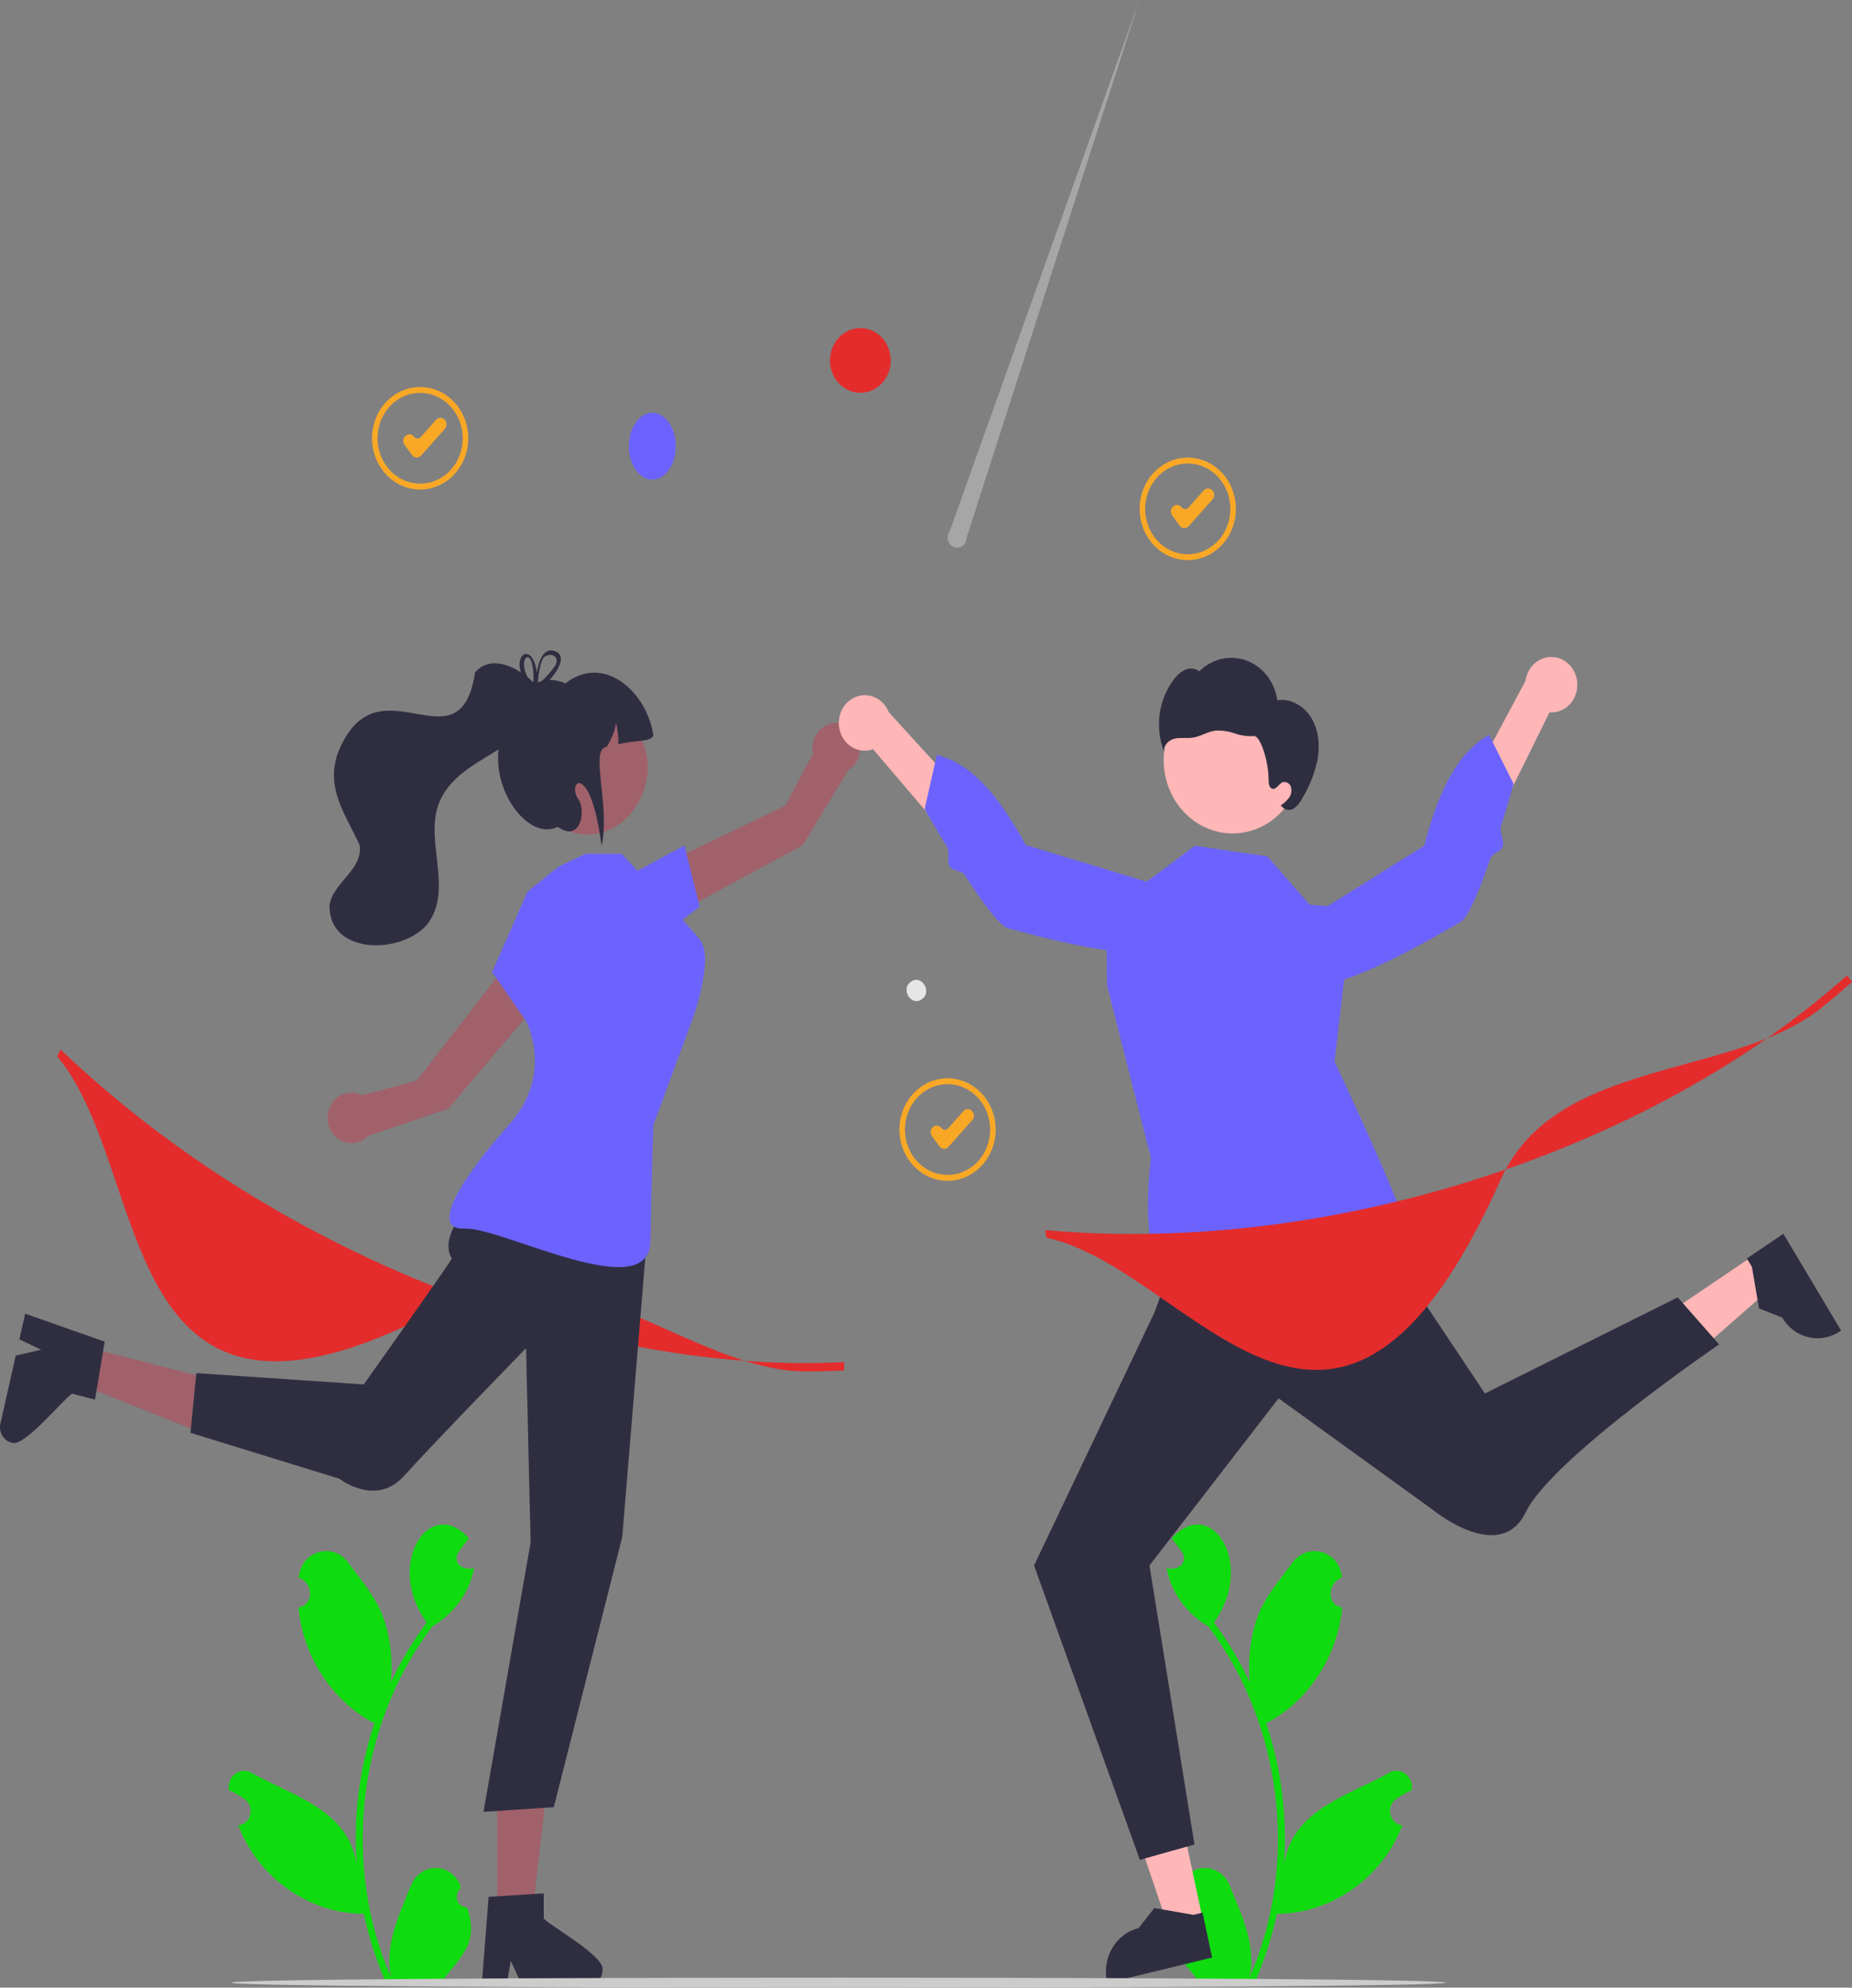<svg width="671" height="720" viewBox="0 0 671 720" fill="none" xmlns="http://www.w3.org/2000/svg">
<rect x="0" y="0" width="671" height="720" fill="#808080" stroke="none"/>
<g clip-path="url(#clip0_7_386)">
<path d="M169.263 690.92C168.522 690.956 167.789 690.749 167.163 690.327C166.537 689.904 166.048 689.287 165.762 688.559C165.476 687.831 165.407 687.026 165.565 686.255C165.722 685.483 166.099 684.782 166.643 684.246C166.734 683.861 166.799 683.583 166.891 683.198C166.182 681.28 164.952 679.632 163.358 678.465C161.765 677.297 159.88 676.663 157.945 676.643C156.011 676.624 154.115 677.22 152.501 678.355C150.887 679.491 149.628 681.114 148.886 683.017C144.602 693.697 139.057 704.754 141.815 716.518C123.601 675.403 129.795 624.26 156.712 589.099C164.153 584.733 170.183 576.977 171.753 567.972C168.071 569.301 163.48 566.11 166.249 561.979C167.449 560.4 168.66 558.834 169.86 557.255C155.873 541.388 139.206 566.325 154.603 587.74C149.566 594.466 145.204 601.734 141.586 609.426C142.421 601.258 141.424 592.996 138.677 585.318C135.892 578.163 130.673 572.137 126.076 565.952C120.488 558.415 108.986 561.892 108.234 571.456C113.392 573.262 114.062 581.197 108.162 582.283C109.707 600.075 120.621 616.427 135.652 624.23C130.101 640.819 127.934 658.477 129.294 676.028C126.641 655.516 105.968 650.539 91.519 642.386C90.6 641.758 89.528 641.428 88.436 641.438C87.343 641.447 86.277 641.795 85.367 642.439C84.457 643.082 83.742 643.994 83.311 645.063C82.879 646.132 82.749 647.312 82.935 648.458C84.93 649.322 86.838 650.394 88.634 651.66C89.475 652.262 90.121 653.127 90.482 654.136C90.844 655.144 90.904 656.247 90.654 657.294C90.404 658.34 89.856 659.278 89.086 659.98C88.316 660.682 87.36 661.112 86.351 661.213C93.634 680.413 112.465 693.305 131.804 693.232C133.663 701.834 136.356 710.207 139.839 718.217H168.543C168.646 717.877 168.739 717.526 168.831 717.186C166.175 717.364 163.507 717.195 160.889 716.682C167.918 707.818 173.355 703.295 169.263 690.92L169.263 690.92Z" fill="#0FDC0F"/>
<path d="M425.165 690.92C425.905 690.956 426.638 690.749 427.264 690.327C427.89 689.904 428.38 689.287 428.666 688.559C428.952 687.831 429.02 687.026 428.863 686.255C428.705 685.483 428.329 684.782 427.784 684.246C427.693 683.861 427.628 683.583 427.537 683.198C428.245 681.28 429.475 679.632 431.069 678.465C432.663 677.297 434.547 676.663 436.482 676.643C438.416 676.624 440.312 677.22 441.926 678.355C443.54 679.491 444.799 681.114 445.541 683.017C449.825 693.697 455.37 704.754 452.613 716.518C470.826 675.403 464.632 624.26 437.715 589.099C430.274 584.733 424.244 576.977 422.674 567.972C426.356 569.301 430.947 566.11 428.179 561.979C426.979 560.4 425.767 558.834 424.567 557.255C438.555 541.388 455.221 566.325 439.824 587.74C444.861 594.466 449.224 601.734 452.841 609.426C452.006 601.258 453.003 592.996 455.75 585.318C458.535 578.163 463.755 572.137 468.351 565.952C473.939 558.415 485.441 561.892 486.193 571.456C481.036 573.262 480.366 581.197 486.265 582.283C484.72 600.075 473.806 616.427 458.775 624.23C464.326 640.819 466.494 658.477 465.133 676.028C467.786 655.516 488.459 650.539 502.908 642.386C503.828 641.758 504.899 641.428 505.992 641.438C507.084 641.447 508.15 641.795 509.06 642.439C509.97 643.082 510.685 643.994 511.117 645.063C511.548 646.132 511.679 647.312 511.492 648.458C509.498 649.322 507.589 650.394 505.794 651.66C504.952 652.262 504.307 653.127 503.945 654.136C503.583 655.144 503.523 656.247 503.773 657.294C504.023 658.34 504.571 659.278 505.341 659.98C506.112 660.682 507.067 661.112 508.076 661.213C500.793 680.413 481.963 693.305 462.623 693.232C460.764 701.834 458.072 710.207 454.588 718.217H425.884C425.781 717.877 425.688 717.526 425.596 717.186C428.253 717.364 430.92 717.195 433.538 716.682C426.509 707.818 421.074 703.295 425.165 690.92Z" fill="#0FDC0F"/>
<path d="M435.808 695.46L423.446 698.454L406.715 649.095L424.96 644.674L435.808 695.46Z" fill="#FFB6B6"/>
<path d="M439.178 709.088L401.164 718.301L401.055 717.789C400.162 713.609 400.865 709.223 403.008 705.595C405.151 701.967 408.56 699.395 412.484 698.444L418.229 691.15L432.383 693.621L435.702 692.817L439.178 709.088Z" fill="#2F2E41"/>
<path d="M635.219 454.866L642.014 466.264L603.97 499.61L593.939 482.786L635.219 454.866Z" fill="#FFB6B6"/>
<path d="M646.143 446.912L667.042 481.964L666.626 482.246C663.229 484.544 659.114 485.31 655.186 484.376C651.259 483.443 647.84 480.886 645.682 477.268L637.304 473.949L634.742 458.918L632.917 455.858L646.143 446.912Z" fill="#2F2E41"/>
<path d="M241.178 333L238.125 314.152L284.542 291.827L294.566 272.924C294.243 271.265 294.356 269.543 294.893 267.948C295.43 266.354 296.371 264.948 297.611 263.887C298.851 262.827 300.343 262.151 301.921 261.937C303.499 261.722 305.101 261.976 306.552 262.67C308.003 263.365 309.246 264.473 310.142 265.872C311.039 267.271 311.555 268.908 311.634 270.6C311.712 272.292 311.35 273.974 310.587 275.461C309.824 276.948 308.69 278.181 307.311 279.024L290.821 306.178L241.178 333Z" fill="#A0616A"/>
<path d="M227.068 317.592L247.971 306.219L253.505 328.349L238.985 339.812L227.068 317.592Z" fill="#6C63FF"/>
<path d="M180.163 693.745L192.802 693.744L198.814 641.82L180.16 641.821L180.163 693.745Z" fill="#A0616A"/>
<path d="M197.007 694.957V685.831L193.685 686.047L180.159 686.9L177.029 687.105L174.636 717.67L174.508 719.308H183.482L183.77 717.681L185.074 710.284L188.439 717.681L189.176 719.308H212.969C214.385 719.299 215.74 718.695 216.74 717.627C217.74 716.56 218.304 715.115 218.311 713.607C219.315 708.612 199.529 697.813 197.007 694.957Z" fill="#2F2E41"/>
<path d="M30.136 487.681L27.19 500.772L73.194 519.106L77.542 499.786L30.136 487.681Z" fill="#A0616A"/>
<path d="M26.102 504.845L34.434 506.973L35.012 503.481L37.386 489.273L37.929 485.983L10.582 476.378L9.116 475.864L7.023 485.159L8.441 485.837L14.891 488.911L7.353 490.672L5.695 491.057L0.148 515.699C-0.173 517.168 0.062 518.713 0.803 519.997C1.545 521.282 2.732 522.204 4.107 522.561C8.434 524.766 22.907 506.791 26.102 504.845Z" fill="#2F2E41"/>
<path d="M199.705 357.698L183.437 349.598L150.995 391.414L131.234 396.737C129.817 395.968 128.228 395.631 126.642 395.763C125.056 395.895 123.535 396.492 122.248 397.487C120.96 398.482 119.956 399.836 119.346 401.401C118.736 402.966 118.544 404.68 118.791 406.353C119.038 408.027 119.715 409.595 120.746 410.885C121.777 412.175 123.123 413.136 124.635 413.662C126.147 414.189 127.767 414.259 129.314 413.867C130.861 413.475 132.277 412.634 133.404 411.439L162.34 401.645L199.705 357.698Z" fill="#A0616A"/>
<path d="M430.343 202.898C426.895 202.898 423.524 201.809 420.656 199.768C417.789 197.728 415.554 194.828 414.235 191.434C412.915 188.041 412.57 184.307 413.243 180.705C413.915 177.103 415.576 173.794 418.014 171.197C420.453 168.599 423.559 166.831 426.941 166.114C430.324 165.398 433.829 165.766 437.015 167.171C440.201 168.577 442.924 170.957 444.84 174.011C446.756 177.065 447.778 180.655 447.778 184.328C447.773 189.251 445.934 193.971 442.666 197.453C439.397 200.934 434.965 202.893 430.343 202.898ZM430.343 167.889C427.29 167.889 424.306 168.853 421.768 170.659C419.23 172.465 417.252 175.033 416.083 178.037C414.915 181.041 414.61 184.346 415.205 187.535C415.801 190.724 417.271 193.653 419.429 195.952C421.588 198.251 424.338 199.817 427.332 200.451C430.326 201.085 433.429 200.76 436.249 199.516C439.07 198.271 441.48 196.164 443.176 193.461C444.872 190.757 445.777 187.579 445.777 184.328C445.773 179.969 444.145 175.791 441.251 172.709C438.358 169.627 434.435 167.894 430.343 167.889Z" fill="#F9A826"/>
<path d="M429.112 191.324C429.077 191.324 429.042 191.322 429.007 191.321C428.698 191.305 428.395 191.218 428.12 191.066C427.845 190.913 427.604 190.7 427.414 190.439L424.668 186.678C424.494 186.441 424.366 186.169 424.291 185.879C424.217 185.589 424.196 185.286 424.231 184.988C424.266 184.689 424.356 184.401 424.495 184.14C424.635 183.878 424.822 183.649 425.045 183.464L425.143 183.382C425.366 183.197 425.621 183.061 425.893 182.981C426.166 182.901 426.45 182.879 426.731 182.917C427.011 182.954 427.282 183.05 427.527 183.199C427.773 183.347 427.988 183.546 428.162 183.784C428.3 183.973 428.476 184.129 428.676 184.24C428.877 184.351 429.097 184.414 429.323 184.426C429.548 184.437 429.773 184.397 429.983 184.308C430.192 184.218 430.381 184.081 430.537 183.907L436.113 177.636C436.506 177.196 437.046 176.939 437.616 176.923C438.186 176.906 438.739 177.131 439.153 177.548L439.245 177.641C439.45 177.848 439.615 178.096 439.73 178.371C439.845 178.645 439.908 178.941 439.916 179.242C439.923 179.543 439.875 179.842 439.774 180.123C439.673 180.404 439.521 180.661 439.327 180.879L430.673 190.608C430.472 190.834 430.23 191.014 429.962 191.137C429.694 191.26 429.405 191.324 429.112 191.324Z" fill="#F9A826"/>
<path d="M343.306 427.731C339.857 427.731 336.486 426.642 333.619 424.601C330.752 422.561 328.517 419.661 327.198 416.267C325.878 412.874 325.533 409.14 326.205 405.538C326.878 401.936 328.539 398.627 330.977 396.03C333.415 393.432 336.522 391.664 339.904 390.947C343.286 390.231 346.792 390.598 349.978 392.004C353.164 393.41 355.887 395.79 357.802 398.844C359.718 401.897 360.741 405.488 360.741 409.161C360.736 414.084 358.897 418.804 355.628 422.286C352.36 425.767 347.928 427.725 343.306 427.731ZM343.306 392.722C340.253 392.722 337.269 393.686 334.731 395.492C332.193 397.298 330.214 399.866 329.046 402.87C327.878 405.874 327.572 409.179 328.168 412.368C328.763 415.557 330.233 418.486 332.392 420.785C334.55 423.084 337.301 424.65 340.294 425.284C343.288 425.918 346.392 425.593 349.212 424.349C352.032 423.104 354.443 420.997 356.139 418.294C357.835 415.59 358.74 412.412 358.74 409.161C358.735 404.802 357.108 400.624 354.214 397.542C351.321 394.46 347.398 392.726 343.306 392.722Z" fill="#F9A826"/>
<path d="M342.075 416.157C342.04 416.157 342.005 416.156 341.97 416.154C341.661 416.138 341.358 416.051 341.083 415.899C340.808 415.746 340.567 415.533 340.377 415.272L337.63 411.511C337.457 411.274 337.329 411.002 337.254 410.712C337.179 410.422 337.159 410.119 337.194 409.821C337.229 409.522 337.319 409.234 337.458 408.973C337.598 408.711 337.784 408.482 338.007 408.297L338.106 408.215C338.329 408.03 338.584 407.894 338.856 407.814C339.129 407.734 339.413 407.712 339.693 407.75C339.974 407.787 340.244 407.883 340.49 408.032C340.735 408.18 340.951 408.379 341.124 408.617C341.263 408.806 341.439 408.962 341.639 409.073C341.839 409.184 342.06 409.247 342.285 409.259C342.511 409.27 342.736 409.23 342.946 409.141C343.155 409.051 343.344 408.914 343.499 408.74L349.076 402.469C349.469 402.029 350.009 401.772 350.579 401.756C351.149 401.739 351.702 401.964 352.116 402.381L352.208 402.474C352.413 402.681 352.577 402.929 352.693 403.204C352.808 403.478 352.871 403.774 352.879 404.075C352.886 404.376 352.838 404.675 352.737 404.956C352.636 405.237 352.484 405.494 352.29 405.712L343.636 415.441C343.435 415.667 343.193 415.847 342.925 415.97C342.656 416.093 342.367 416.157 342.075 416.157Z" fill="#F9A826"/>
<path d="M152.224 177.325C148.775 177.325 145.405 176.235 142.537 174.195C139.67 172.154 137.435 169.254 136.116 165.861C134.796 162.468 134.451 158.734 135.124 155.131C135.796 151.529 137.457 148.22 139.895 145.623C142.334 143.026 145.44 141.257 148.822 140.541C152.204 139.824 155.71 140.192 158.896 141.598C162.082 143.003 164.805 145.383 166.721 148.437C168.636 151.491 169.659 155.081 169.659 158.754C169.654 163.678 167.815 168.398 164.547 171.879C161.278 175.361 156.846 177.319 152.224 177.325ZM152.224 142.315C149.171 142.315 146.187 143.279 143.649 145.086C141.111 146.892 139.133 149.459 137.964 152.463C136.796 155.467 136.49 158.773 137.086 161.961C137.682 165.15 139.152 168.079 141.31 170.379C143.469 172.678 146.219 174.243 149.213 174.878C152.207 175.512 155.31 175.186 158.13 173.942C160.951 172.698 163.361 170.591 165.057 167.887C166.753 165.184 167.658 162.006 167.658 158.754C167.654 154.396 166.026 150.217 163.132 147.135C160.239 144.054 156.316 142.32 152.224 142.315Z" fill="#F9A826"/>
<path d="M150.993 165.75C150.958 165.75 150.923 165.749 150.888 165.747C150.579 165.731 150.276 165.644 150.001 165.492C149.726 165.34 149.485 165.126 149.295 164.866L146.549 161.105C146.375 160.867 146.247 160.596 146.172 160.306C146.097 160.016 146.077 159.713 146.112 159.414C146.147 159.116 146.237 158.828 146.376 158.566C146.516 158.305 146.703 158.075 146.925 157.891L147.024 157.809C147.247 157.624 147.502 157.488 147.774 157.408C148.047 157.328 148.331 157.306 148.612 157.343C148.892 157.381 149.163 157.476 149.408 157.625C149.654 157.774 149.869 157.973 150.043 158.21C150.181 158.4 150.357 158.556 150.557 158.666C150.758 158.777 150.978 158.841 151.204 158.852C151.429 158.864 151.654 158.824 151.864 158.734C152.073 158.645 152.262 158.508 152.418 158.334L157.994 152.063C158.387 151.623 158.927 151.366 159.497 151.35C160.067 151.333 160.62 151.558 161.034 151.975L161.126 152.068C161.331 152.275 161.496 152.522 161.611 152.797C161.726 153.072 161.789 153.368 161.797 153.669C161.804 153.969 161.756 154.269 161.655 154.55C161.554 154.83 161.402 155.087 161.208 155.306L152.554 165.035C152.353 165.261 152.111 165.441 151.843 165.564C151.575 165.687 151.286 165.75 150.993 165.75Z" fill="#F9A826"/>
<path d="M291.81 496.777C251.38 496.777 204.916 448.991 163.806 471.696C39.338 540.439 56.472 425.408 20.713 382.627L21.887 380.119C61.343 417.8 110.604 448.459 164.347 468.778C212.913 487.143 261.843 495.652 305.831 493.406L305.907 496.421C301.261 496.659 296.562 496.778 291.81 496.777Z" fill="#E42C2C"/>
<path d="M236.35 173.689C241.017 173.689 244.801 168.286 244.801 161.619C244.801 154.953 241.017 149.549 236.35 149.549C231.683 149.549 227.899 154.953 227.899 161.619C227.899 168.286 231.683 173.689 236.35 173.689Z" fill="#6C63FF"/>
<path d="M236.35 173.689C241.017 173.689 244.801 168.286 244.801 161.619C244.801 154.953 241.017 149.549 236.35 149.549C231.683 149.549 227.899 154.953 227.899 161.619C227.899 168.286 231.683 173.689 236.35 173.689Z" fill="#6C63FF"/>
<path d="M333.959 361.985C330.095 364.727 326.141 358.201 330.079 355.58C333.942 352.839 337.896 359.365 333.959 361.985Z" fill="#E6E6E6"/>
<path d="M311.72 142.284C317.798 142.284 322.725 137.036 322.725 130.563C322.725 124.09 317.798 118.842 311.72 118.842C305.642 118.842 300.715 124.09 300.715 130.563C300.715 137.036 305.642 142.284 311.72 142.284Z" fill="#E42C2C"/>
<path opacity="0.3" d="M350.21 194.794L412.83 0L344.07 192.462C343.73 192.919 343.497 193.455 343.39 194.027C343.284 194.599 343.307 195.19 343.458 195.75C343.608 196.311 343.882 196.825 344.257 197.25C344.631 197.675 345.096 197.999 345.611 198.195C346.127 198.391 346.679 198.453 347.221 198.376C347.764 198.299 348.282 198.085 348.731 197.753C349.181 197.42 349.55 196.979 349.807 196.464C350.064 195.949 350.202 195.377 350.21 194.794Z" fill="white"/>
<path d="M183.304 425.055C183.304 425.055 156.612 443.568 163.67 455.869C163.913 456.293 131.786 501.487 131.786 501.487L71.139 497.386L69.002 519.007L122.995 535.662C122.995 535.662 136.204 545.998 146.408 534.61C156.612 523.222 190.601 488.348 190.601 488.348L192.24 558.757L175.178 656.323L200.654 654.602L225.45 556.72L234.603 445.844L183.304 425.055Z" fill="#2F2E41"/>
<path d="M202.317 313.951L191.092 323.011L178.299 352.094L190.601 369.89C190.601 369.89 200.949 388.992 184.385 407.491C167.821 425.99 155.102 445.747 168.36 445.042C181.618 444.336 235.313 473.425 235.667 449.594C236.02 425.762 236.735 407.491 236.735 407.491L250.813 369.46C250.813 369.46 259.2 346.772 253.312 339.981C247.423 333.19 239.538 324.512 239.538 324.512L225.2 309.24H212.254L202.317 313.951Z" fill="#6C63FF"/>
<path d="M223.27 258.072C248.451 273.334 227.779 313.602 202.128 299.263C176.948 284.001 197.62 243.733 223.27 258.072Z" fill="#A0616A"/>
<path d="M236.735 266.534C234.971 268.978 231.284 267.832 224.065 269.576C224.081 266.97 223.799 264.371 223.224 261.838C222.686 264.975 221.509 267.947 219.775 270.546C213.507 271.287 221.191 291.57 217.982 306.482C213.847 275.022 205.149 283.264 209.543 289.504C212.356 293.499 210.48 305.483 202.041 299.491C188.117 306.54 168.286 271.527 190.265 255.107C189.873 246.232 199.145 244.829 204.854 247.558C218.711 236.564 234.542 250.651 236.735 266.534Z" fill="#2F2E41"/>
<path d="M172.126 243.577C166.519 280.291 136.47 236.825 122.341 272.955C117.899 286.039 125.521 295.399 130.342 306.259C131.442 315.184 120.541 319.713 119.399 327.928C119.081 346.763 147.611 345.611 155.587 333.728C163.782 321.288 153.996 304.598 158.922 291.245C165.845 272.707 194 272.57 196.453 251.002C191.703 243.797 178.929 235.545 172.126 243.577Z" fill="#2F2E41"/>
<path d="M194.837 247.165C194.653 247.247 194.47 247.329 194.306 247.422H194.296C194.142 247.504 193.987 247.586 193.833 247.679C193.813 247.689 193.804 247.7 193.784 247.71C193.582 247.504 193.379 247.299 193.167 247.093C193.112 247.428 193.125 247.771 193.205 248.101L193.234 248.224C193.427 248.44 193.63 248.645 193.842 248.861C194.035 248.707 194.219 248.543 194.412 248.388C194.528 248.286 194.644 248.183 194.769 248.08C194.788 247.813 194.817 247.504 194.846 247.165L194.837 247.165ZM200.648 235.732C196.342 234.683 194.952 240.677 194.537 243.566C192.973 233.079 186.467 236.38 188.717 243.536C189.433 245.654 190.562 247.588 192.028 249.211C192.23 249.458 192.452 249.704 192.684 249.951C192.423 251.391 193.736 251.02 195.512 249.694C196.824 248.701 198.037 247.567 199.132 246.312C202.675 242.353 205.435 237.058 200.648 235.732ZM200.783 241.634C199.455 243.458 197.964 245.141 196.333 246.661C195.821 247.155 195.3 247.628 194.769 248.08C194.759 248.172 194.759 248.255 194.75 248.327C194.712 248.427 194.667 248.523 194.615 248.615C194.074 249.653 193.466 249.088 193.234 248.224C193.215 248.193 193.186 248.162 193.167 248.131C192.395 247.283 191.724 246.337 191.168 245.314C187.182 237.953 193.601 232.946 193.282 246.692C193.224 246.818 193.185 246.954 193.167 247.093C193.112 247.428 193.125 247.771 193.205 248.101L193.234 248.224C193.427 248.44 193.63 248.645 193.842 248.861C194.035 248.707 194.219 248.543 194.412 248.388C194.528 248.286 194.644 248.183 194.769 248.08C194.788 247.813 194.817 247.504 194.846 247.165V247.155C195.097 244.399 195.783 239.444 197.047 238.097C199.827 235.825 203.428 238.282 200.783 241.634ZM194.837 247.165C194.653 247.247 194.47 247.329 194.306 247.422H194.296C194.142 247.504 193.987 247.586 193.833 247.679C193.813 247.689 193.804 247.7 193.784 247.71C193.582 247.504 193.379 247.299 193.167 247.093C193.112 247.428 193.125 247.771 193.205 248.101L193.234 248.224C193.427 248.44 193.63 248.645 193.842 248.861C194.035 248.707 194.219 248.543 194.412 248.388C194.528 248.286 194.644 248.183 194.769 248.08C194.788 247.813 194.817 247.504 194.846 247.165L194.837 247.165Z" fill="#2F2E41"/>
<path d="M427.579 449.578L418.279 475.411L374.652 567.07L412.987 673.698L432.772 668.135L416.465 567.07L463.248 506.525L518.808 546.662C518.808 546.662 543.449 567.15 552.823 547.727C562.197 528.304 622.853 486.99 622.853 486.99L607.847 469.941L537.998 504.757L489.788 432.483L427.579 449.578Z" fill="#2F2E41"/>
<path d="M474.506 327.727L459.197 310.208L432.936 306.36L400.758 330.353L401.082 356.91L416.989 419.489C416.989 419.489 410.93 464.45 427.853 463.999C444.777 463.548 454.001 454.561 460.894 456.391C467.787 458.22 497.087 466.006 498.944 457.851C500.801 449.696 510.671 455.535 510.238 447.82C509.805 440.106 483.517 384.497 483.517 384.497L490.053 328.884L474.506 327.727Z" fill="#6C63FF"/>
<path d="M571.439 247.085C571.576 248.538 571.412 250.005 570.959 251.383C570.506 252.761 569.775 254.017 568.817 255.061C567.859 256.106 566.698 256.914 565.415 257.429C564.132 257.944 562.759 258.153 561.392 258.042L526.187 329.356L516.735 313.901L552.719 246.596C553.048 244.163 554.202 241.942 555.965 240.355C557.728 238.768 559.975 237.924 562.283 237.985C564.59 238.045 566.797 239.004 568.484 240.682C570.172 242.359 571.223 244.637 571.439 247.085Z" fill="#FFB6B6"/>
<path d="M460.607 340.987C460.607 340.987 459.211 353.672 472.619 356.812C486.026 359.953 523.173 337.346 529.262 333.893C531.169 332.812 533.757 327.512 536.412 320.741C537.604 317.702 538.809 314.366 539.973 310.982C540.646 309.024 543.871 308.49 544.505 306.548C545.136 304.617 543.178 301.278 543.749 299.458C546.462 290.818 548.383 283.964 548.383 283.964L539.497 266.185C527.068 273.183 520.694 288.598 516.006 306.358L460.607 340.987Z" fill="#6C63FF"/>
<path d="M304.02 263.462C304.229 264.905 304.732 266.281 305.494 267.495C306.257 268.709 307.26 269.729 308.432 270.485C309.605 271.241 310.919 271.714 312.282 271.871C313.645 272.028 315.024 271.864 316.321 271.392L367.163 331.053L372.683 313.57L322.029 257.999C321.139 255.73 319.5 253.888 317.42 252.821C315.341 251.754 312.966 251.537 310.746 252.21C308.527 252.884 306.616 254.401 305.376 256.475C304.136 258.548 303.654 261.034 304.02 263.462Z" fill="#FFB6B6"/>
<path d="M433.388 324.833C433.388 324.833 437.721 336.743 425.477 343.357C413.234 349.971 371.958 337.985 365.251 336.265C363.15 335.727 359.4 331.285 355.239 325.438C353.371 322.813 351.42 319.904 349.498 316.939C348.386 315.222 345.139 315.564 344.068 313.853C343.003 312.152 344.115 308.397 343.134 306.787C338.478 299.146 335.007 293.022 335.007 293.022L339.433 273.44C353.111 276.903 362.904 290.128 371.616 306.073L433.388 324.833Z" fill="#6C63FF"/>
<path d="M446.59 301.904C460.39 301.904 471.577 289.988 471.577 275.29C471.577 260.592 460.39 248.677 446.59 248.677C432.79 248.677 421.603 260.592 421.603 275.29C421.603 289.988 432.79 301.904 446.59 301.904Z" fill="#FFB6B6"/>
<path d="M475.113 260.052C472.484 255.721 467.552 252.834 462.771 253.645C462.326 250.395 461.052 247.337 459.088 244.805C457.124 242.272 454.546 240.362 451.634 239.282C448.721 238.203 445.587 237.995 442.571 238.681C439.555 239.367 436.774 240.921 434.531 243.175C433.793 242.621 432.933 242.28 432.035 242.185C431.137 242.089 430.231 242.242 429.405 242.628C427.76 243.425 426.328 244.649 425.241 246.188C422.498 249.833 420.733 254.201 420.135 258.829C419.538 263.457 420.13 268.17 421.848 272.468C421.263 270.206 423.392 268.077 425.543 267.569C427.694 267.061 429.951 267.542 432.132 267.211C434.928 266.787 437.441 265.06 440.241 264.671C442.615 264.507 444.997 264.833 447.256 265.631C449.514 266.43 451.892 266.77 454.268 266.634C456.625 266.336 459.66 275.849 459.62 282.549C459.612 283.819 459.857 285.449 461.022 285.719C462.457 286.051 463.289 283.941 464.654 283.367C465.284 283.175 465.958 283.25 466.536 283.578C467.114 283.905 467.551 284.459 467.753 285.122C467.925 285.796 467.944 286.504 467.807 287.188C467.67 287.871 467.382 288.51 466.967 289.051C466.127 290.123 465.131 291.043 464.016 291.777L464.578 292.275C465.112 292.876 465.825 293.261 466.596 293.362C467.367 293.464 468.147 293.278 468.803 292.834C470.092 291.904 471.136 290.638 471.836 289.156C474.472 284.814 476.356 280.005 477.399 274.956C478.28 269.886 477.741 264.383 475.113 260.052Z" fill="#2F2E41"/>
<path d="M659.964 365.017C627.735 391.016 563.607 382.803 543.707 427.338C483.453 562.179 431.905 459.463 379.149 448.355L378.663 445.6C431.475 450.266 488.124 443.027 542.484 424.665C591.609 408.073 635.438 383.39 669.23 353.313L671 355.667C667.432 358.845 663.754 361.961 659.964 365.017Z" fill="#E42C2C"/>
<path d="M523.7 718.183C522.933 720.605 84.671 720.605 83.843 718.189C84.609 715.761 522.871 715.761 523.7 718.183Z" fill="#CCCCCC"/>
</g>
<defs>
<clipPath id="clip0_7_386">
<rect width="671" height="720" fill="white"/>
</clipPath>
</defs>
</svg>
